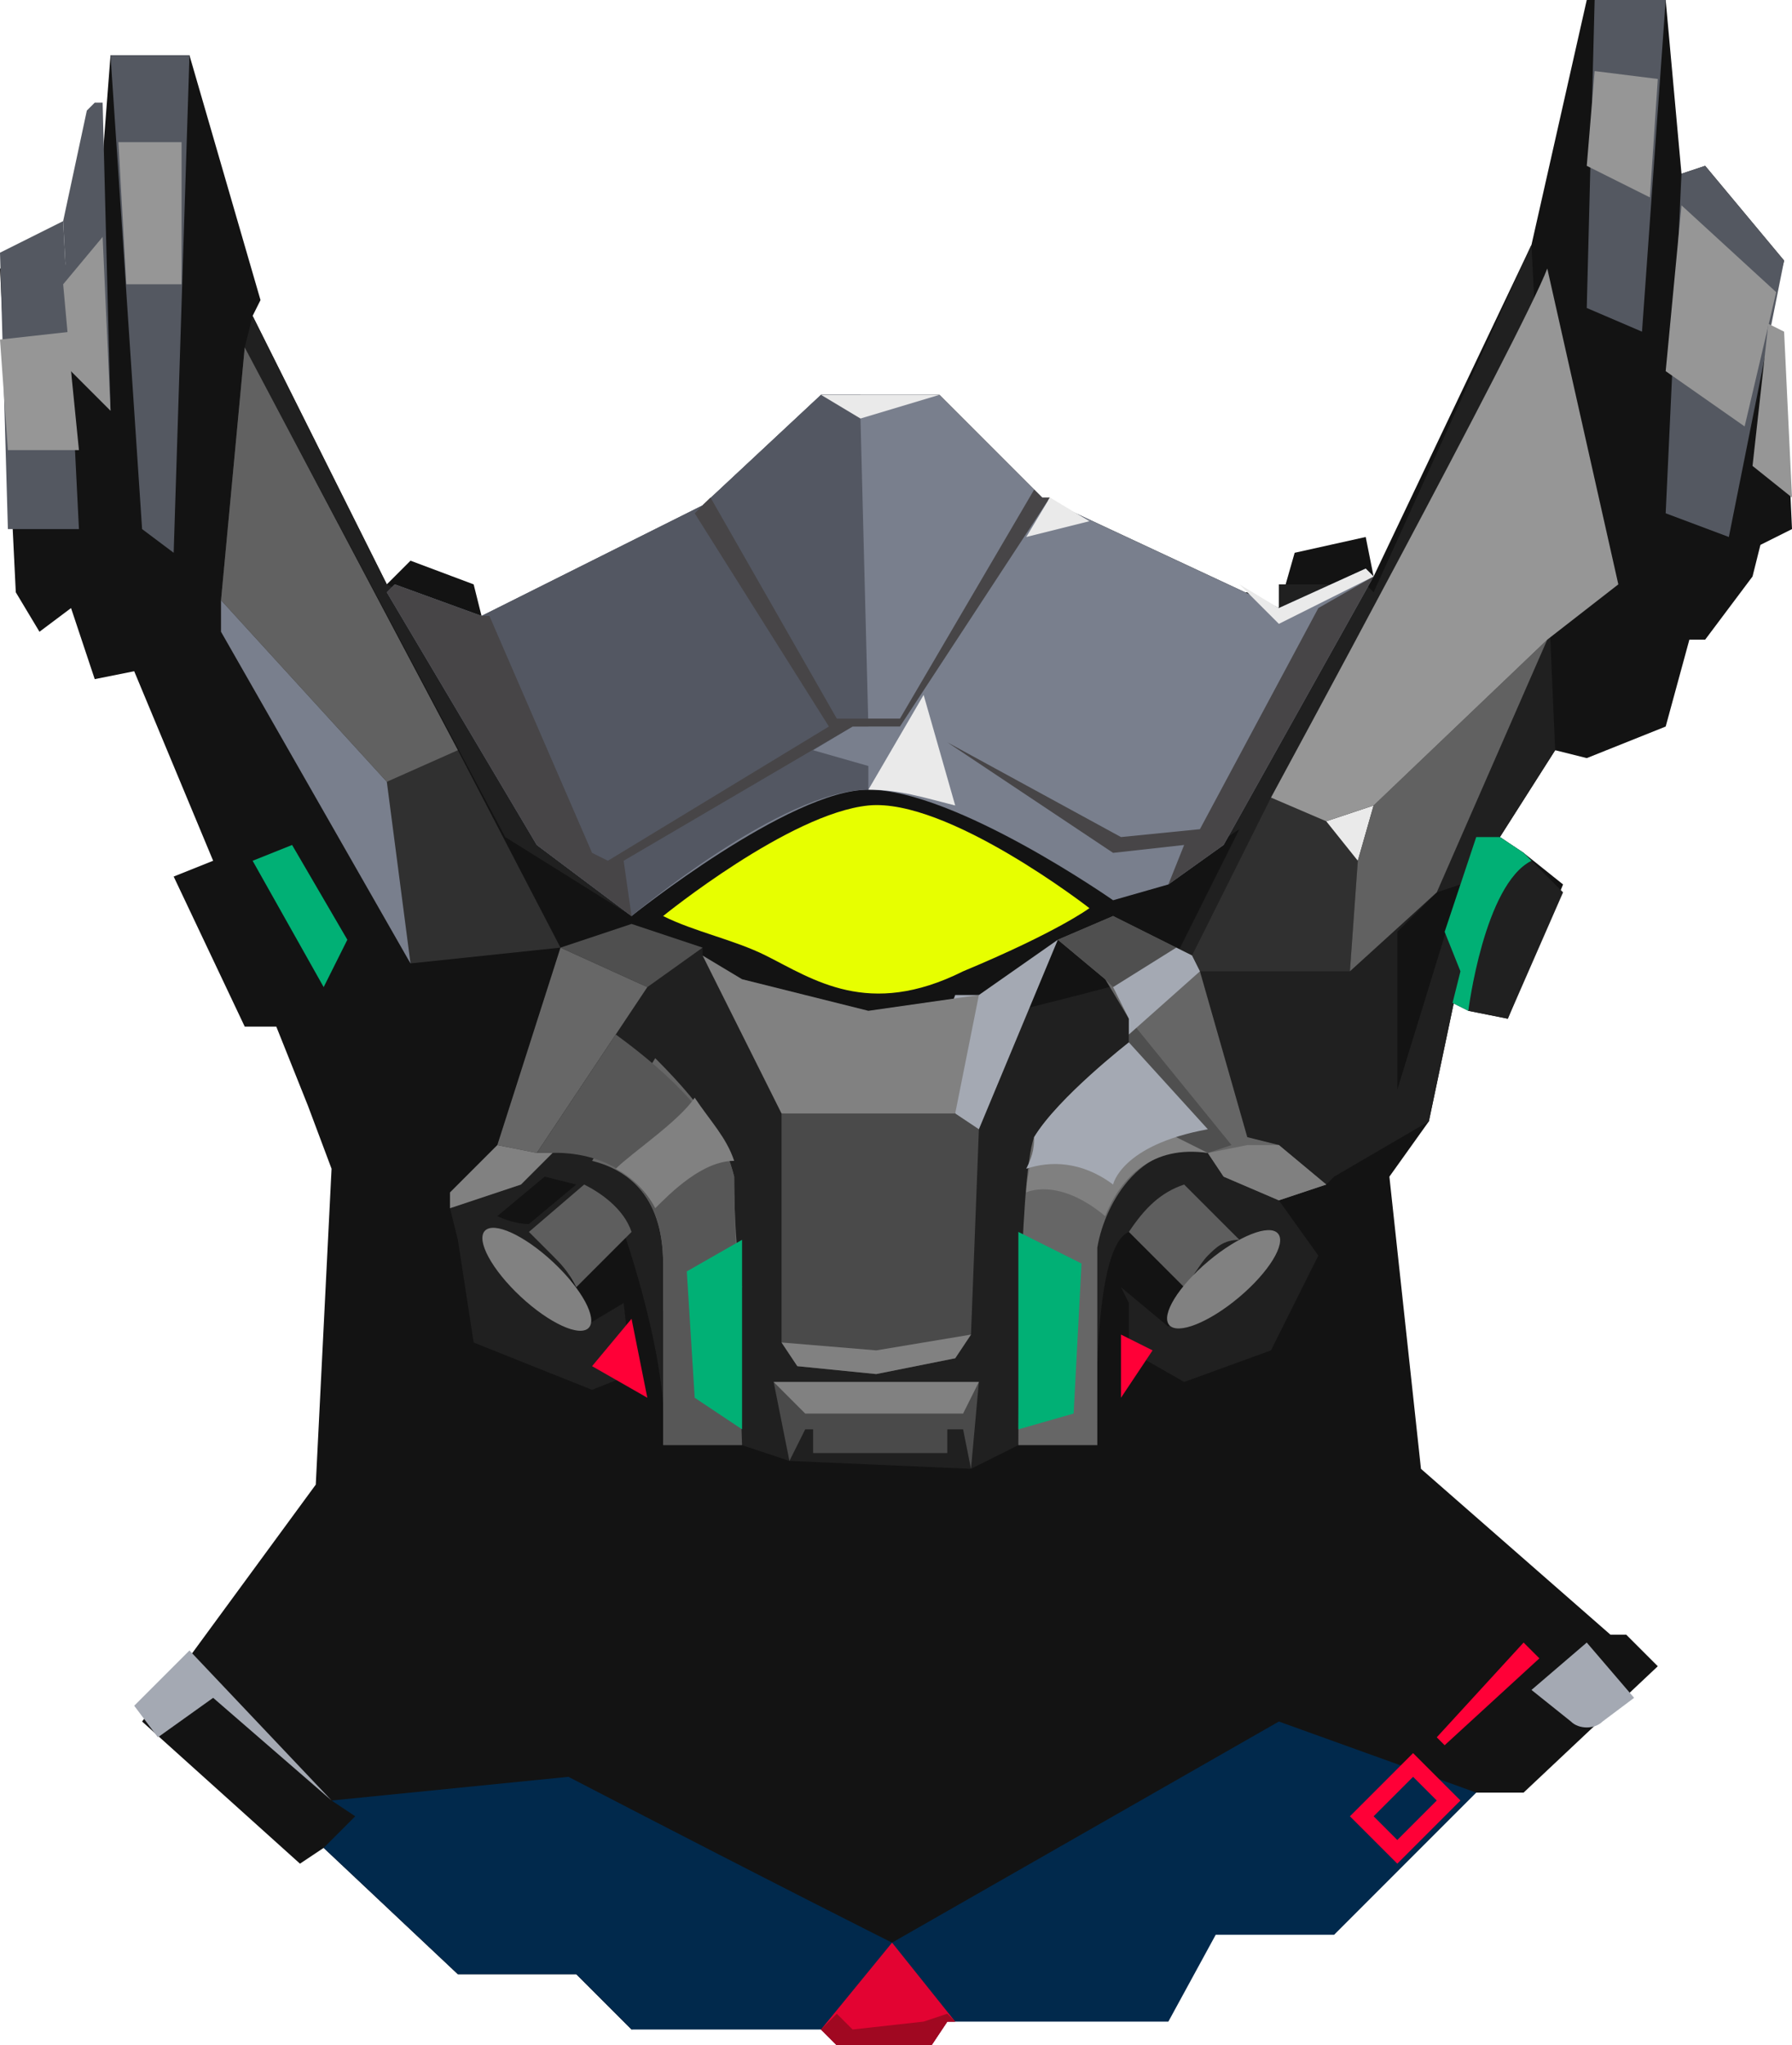 <?xml version="1.0" encoding="UTF-8" standalone="no"?>
<svg
   width="227"
   height="259"
   viewBox="0 0 227 259"
   version="1.1"
   id="svg136"
   sodipodi:docname="cb-layer-1201.svg"
   xmlns:inkscape="http://www.inkscape.org/namespaces/inkscape"
   xmlns:sodipodi="http://sodipodi.sourceforge.net/DTD/sodipodi-0.dtd"
   xmlns="http://www.w3.org/2000/svg"
   xmlns:svg="http://www.w3.org/2000/svg">
  <sodipodi:namedview
     id="namedview138"
     pagecolor="#ffffff"
     bordercolor="#666666"
     borderopacity="1.0"
     inkscape:pageshadow="2"
     inkscape:pageopacity="0.0"
     inkscape:pagecheckerboard="0" />
  <defs
     id="defs2" />
  <g
     id="id-100124">
    <path
       d="m 206,207 4,4 -17,16 h -6 L 80,257 73,250 H 58 l -17,-16 -3,2 -20,-18 22,-30 2,-40 -3,-8 -4,-10 H 31 L 22,111 27,109 17,85 12,86 9,77 5,80 2,75 0,34 8,35 11,21 13,20 14,7 h 10 l 9,31 -1,2 17,34 3,-3 8,3 1,4 28,-14 15,-14 h 15 l 13,13 30,14 2,-7 9,-2 1,5 20,-42 7,-31 h 10 l 2,22 3,-1 10,12 -3,11 3,1 1,22 -4,2 -1,4 -6,8 h -2 l -3,11 -10,4 -4,-1 c 0,0 -7,11 -7,11 0,0 3,2 3,2 l 5,4 -7,17 -5,-1 -1,-1 v -4 l -4,19 -5,7 4,37 24,21 z"
       fill="#131313"
       id="id-100125" />
    <path
       d="m 193,108 c 0,0 -3,-2 -3,-2 0,0 7,-11 7,-11 l -1,-23 -2,-41 -20,44 -1,-1 h -11 v 3 l -4,-2 -93,7 -16,-8 -17,-34 -1,4 33,62 16,10 c 0,0 4,-17 30,-17 27,0 44,8 44,8 l 3,-2 -9,18 c 0,0 -29,8 -47,11 -5,1 -12,-13 -12,-13 v -1 c -3,1 -5,2 -7,4 -7,7 -12,14 -18,22 -2,3 -4,5 -7,7 l 1,4 2,13 15,6 5,-2 -1,-9 -5,3 -2,-7 7,-5 c 0,0 6,17 5,27 h 10 l 6,2 23,1 6,-3 h 10 c 0,0 -1,-25 4,-27 5,-3 9,6 9,6 l -4,6 -6,-5 1,2 v 6 l 7,4 11,-4 6,-12 -5,-7 6,-2 1,-1 12,-7 4,-19 -1,4 2,1 5,1 7,-16 z M 67,155 c -2,0 -4,-1 -4,-1 l 6,-5 4,1 z m 110,-17 v -20 l 5,-5 3,-1 z"
       fill="#202020"
       id="id-100126"
       fill-rule="nonzero" />
    <polygon
       points="121,172 111,174 101,173 99,170 99,141 121,138 124,143 123,169 "
       fill="#4a4a4a"
       id="polygon6" />
    <polygon
       points="120,181 120,184 103,184 103,181 102,181 100,185 98,175 124,175 123,186 122,181 "
       fill="#4a4a4a"
       id="polygon8" />
    <path
       d="m 134,119 6,5 3,5 v 3 c 0,0 -9,7 -12,12 -2,5 -2,39 -2,39 h 10 c 0,0 0,-19 0,-25 1,-6 6,-14 14,-12 l 2,3 7,3 6,-2 -6,-5 -4,-1 -6,-21 -1,-2 -10,-5 z"
       fill="#666666"
       id="path10" />
    <path
       d="m 93,149 c -1,-4 -3,-8 -10,-15 l -8,13 c 4,1 9,4 9,13 0,2 0,4 0,6 v 0 l 10,-3 c -1,-6 -1,-12 -1,-14 z"
       fill="#666666"
       id="path12" />
    <polygon
       points="168,150 162,145 158,145 153,146 155,149 162,152 "
       fill="#808080"
       id="polygon14" />
    <path
       d="m 131,144 c 0,2 -1,5 -1,7 0,0 4,-2 10,3 v 0 c 2,-5 6,-9 13,-8 l -14,-10 c -3,2 -6,5 -8,8 z"
       fill="#808080"
       id="path16" />
    <path
       d="m 153,159 c 1,-1 2,-2 4,-2 l -7,-7 c -3,1 -5,3 -7,6 l 7,7 c 1,-1 2,-3 3,-4 z"
       fill="#5e5e5e"
       id="path18" />
    <path
       d="m 70,159 c -1,-1 -2,-2 -3,-3 l 7,-6 c 2,1 5,3 6,6 l -7,7 c -1,-2 -2,-3 -3,-4 z"
       fill="#5e5e5e"
       id="path20" />
    <polygon
       points="172,109 168,104 161,101 151,121 152,123 171,123 "
       fill="#303030"
       id="polygon22" />
    <polygon
       points="31,44 28,76 28,80 52,122 71,120 58,95 "
       fill="#303030"
       id="polygon24" />
    <path
       d="m 49,75 19,32 12,9 c 0,0 20,-16 30,-16 11,0 31,14 31,14 l 7,-2 7,-5 19,-34 -1,-1 -11,5 L 132,63 119,50 H 104 L 89,64 61,78 50,74 Z"
       fill="#797f8d"
       id="path26" />
    <polygon
       points="88,65 82,68 91,69 "
       fill="#797f8d"
       id="polygon28" />
    <polygon
       points="28,76 28,80 52,122 49,99 "
       fill="#797f8d"
       id="polygon30" />
    <path
       d="m 110,92 -1,-39 c 0,-1 0,-2 0,-3 h -5 L 89,64 61,78 50,74 l -1,1 19,32 12,9 c 0,0 19,-16 30,-16 v 0 -3 l -7,-2 5,-3 z"
       fill="#535762"
       id="path32" />
    <polygon
       points="152,105 167,77 174,73 155,107 148,112 150,107 141,108 120,94 142,106 "
       fill="#474547"
       id="polygon34" />
    <polygon
       points="133,63 114,92 108,92 79,109 80,116 68,107 49,75 50,74 61,78 62,78 75,108 77,109 105,92 88,65 89,64 90,63 106,91 114,91 131,62 132,63 "
       fill="#474547"
       id="polygon36" />
    <polygon
       points="172,109 168,104 174,102 "
       fill="#eaeaea"
       id="polygon38" />
    <polygon
       points="138,66 133,63 130,68 "
       fill="#eaeaea"
       id="polygon40" />
    <path
       d="m 117,88 -7,12 c 4,0 7,1 11,2 z"
       fill="#eaeaea"
       id="path42" />
    <polygon
       points="174,73 173,72 162,77 157,74 162,79 "
       fill="#eaeaea"
       id="polygon44" />
    <polygon
       points="119,50 104,50 109,53 "
       fill="#eaeaea"
       id="polygon46" />
    <path
       d="m 138,115 c 0,0 -18,-14 -28,-13 -10,1 -26,14 -26,14 4,2 9,3 13,5 6,3 13,8 25,2 12,-5 16,-8 16,-8 z"
       fill="#e7ff00"
       id="path48" />
    <polygon
       points="153,146 147,143 143,132 143,129 156,145 "
       fill="#4f4f4f"
       id="polygon50" />
    <polygon
       points="140,124 141,125 151,121 141,116 134,119 "
       fill="#4f4f4f"
       id="polygon52" />
    <polygon
       points="71,120 82,125 89,120 80,117 "
       fill="#4f4f4f"
       id="polygon54" />
    <polygon
       points="63,145 71,120 82,125 68,146 "
       fill="#676767"
       id="polygon56" />
    <path
       d="m 70,146 c 0,0 14,-1 14,14 0,16 0,23 0,23 h 10 c 0,0 -1,-29 -1,-34 -1,-4 -4,-10 -15,-18 l -10,15 z"
       fill="#575757"
       id="path58" />
    <polygon
       points="136,179 137,160 129,156 129,181 "
       fill="#01b075"
       id="polygon60" />
    <polygon
       points="88,177 87,161 94,157 94,181 "
       fill="#01b075"
       id="polygon62" />
    <path
       d="m 186,128 c 0,0 2,-16 8,-19 l -1,-1 -3,-2 h -3 l -4,12 2,5 -1,4 z"
       fill="#01b075"
       id="path64" />
    <polygon
       points="44,119 41,125 32,109 37,107 "
       fill="#01b075"
       id="polygon66" />
    <polygon
       points="196,81 174,102 172,109 171,123 182,113 "
       fill="#616161"
       id="polygon68" />
    <polygon
       points="31,44 28,76 49,99 58,95 "
       fill="#616161"
       id="polygon70" />
    <polygon
       points="211,0 202,0 201,39 208,42 "
       fill="#545861"
       id="polygon72" />
    <polygon
       points="226,33 216,21 213,22 211,65 219,68 "
       fill="#545861"
       id="polygon74" />
    <polygon
       points="24,7 14,7 18,67 22,70 "
       fill="#545861"
       id="polygon76" />
    <polygon
       points="9,47 8,35 11,21 12,20 14,52 "
       fill="#545861"
       id="polygon78" />
    <polygon
       points="9,47 8,28 11,14 12,13 13,13 14,52 "
       fill="#545861"
       id="polygon80" />
    <polygon
       points="0,32 8,28 9,47 10,67 1,67 "
       fill="#545861"
       id="polygon82" />
    <path
       d="m 205,74 -9,7 -22,21 -6,2 -7,-3 c 0,0 32,-59 35,-67 z"
       fill="#969696"
       id="path84" />
    <polygon
       points="210,10 202,9 201,21 209,25 "
       fill="#969696"
       id="polygon86" />
    <polygon
       points="213,26 211,47 221,54 225,37 "
       fill="#969696"
       id="polygon88" />
    <polygon
       points="227,63 226,42 224,41 222,59 "
       fill="#969696"
       id="polygon90" />
    <polygon
       points="15,18 16,36 23,36 23,18 "
       fill="#969696"
       id="polygon92" />
    <polygon
       points="13,30 8,36 9,47 14,52 "
       fill="#969696"
       id="polygon94" />
    <polygon
       points="9,47 9,42 0,43 1,57 10,57 "
       fill="#969696"
       id="polygon96" />
    <path
       d="m 113,246 c 0,0 -14,-7 -41,-21 -20,2 -30,3 -30,3 l 3,2 -4,4 17,16 h 15 l 7,7 h 24 l 2,2 h 12 l 2,-3 h 28 l 6,-11 h 15 l 18,-18 -25,-9 z"
       fill="#01294c"
       id="path98" />
    <polygon
       points="142,177 142,169 146,171 "
       fill="#ff0037"
       id="polygon100" />
    <polygon
       points="75,173 80,167 82,177 "
       fill="#ff0037"
       id="polygon102" />
    <path
       d="m 174,230 3,3 5,-5 -3,-3 z m 11,-2 -8,8 -6,-6 8,-8 z"
       fill="#ff0037"
       id="path104"
       fill-rule="nonzero" />
    <polygon
       points="183,221 182,220 193,208 195,210 "
       fill="#ff0037"
       id="polygon106"
       fill-rule="nonzero" />
    <polygon
       points="121,256 120,256 118,259 106,259 104,257 113,246 "
       fill="#e30332"
       id="polygon108" />
    <polygon
       points="108,257 106,255 104,257 106,259 118,259 120,256 121,256 120,255 117,256 "
       fill="#a00821"
       id="polygon110" />
    <path
       d="m 124,126 h -3 c -2,5 -1,10 0,15 l 3,2 10,-24 z"
       fill="#a4a9b3"
       id="path112" />
    <path
       d="m 143,132 c 0,0 -9,7 -12,12 0,1 0,2 -1,4 3,-1 7,-1 11,2 0,0 1,-5 12,-7 z"
       fill="#a4a9b3"
       id="path114" />
    <polygon
       points="149,120 141,125 143,129 143,131 152,123 151,121 "
       fill="#a4a9b3"
       id="polygon116" />
    <path
       d="m 201,208 6,7 -4,3 c -1,1 -3,1 -4,0 l -5,-4 z"
       fill="#a4a9b3"
       id="path118" />
    <polygon
       points="20,220 17,216 24,209 42,228 27,215 "
       fill="#a4a9b3"
       id="polygon120" />
    <polygon
       points="111,174 121,172 123,169 111,171 99,170 101,173 "
       fill="#818181"
       id="polygon122" />
    <polygon
       points="94,124 89,121 99,141 121,141 124,126 110,128 "
       fill="#818181"
       id="polygon124" />
    <ellipse
       transform="rotate(-40,155,162)"
       cx="155"
       cy="162"
       fill="#818181"
       id="id-100187"
       rx="9"
       ry="3" />
    <ellipse
       transform="rotate(-47,68,162)"
       cx="68"
       cy="162"
       fill="#818181"
       id="ellipse127"
       rx="3"
       ry="9" />
    <polygon
       points="122,179 102,179 98,175 124,175 "
       fill="#818181"
       id="polygon129" />
    <polygon
       points="70,146 66,150 57,153 57,151 63,145 68,146 "
       fill="#818181"
       id="polygon131" />
    <path
       d="m 93,147 c -1,-3 -3,-5 -5,-8 -2,3 -8,7 -10,9 2,1 4,3 5,5 2,-2 6,-6 10,-6 z"
       fill="#818181"
       id="path133" />
  </g>
</svg>
